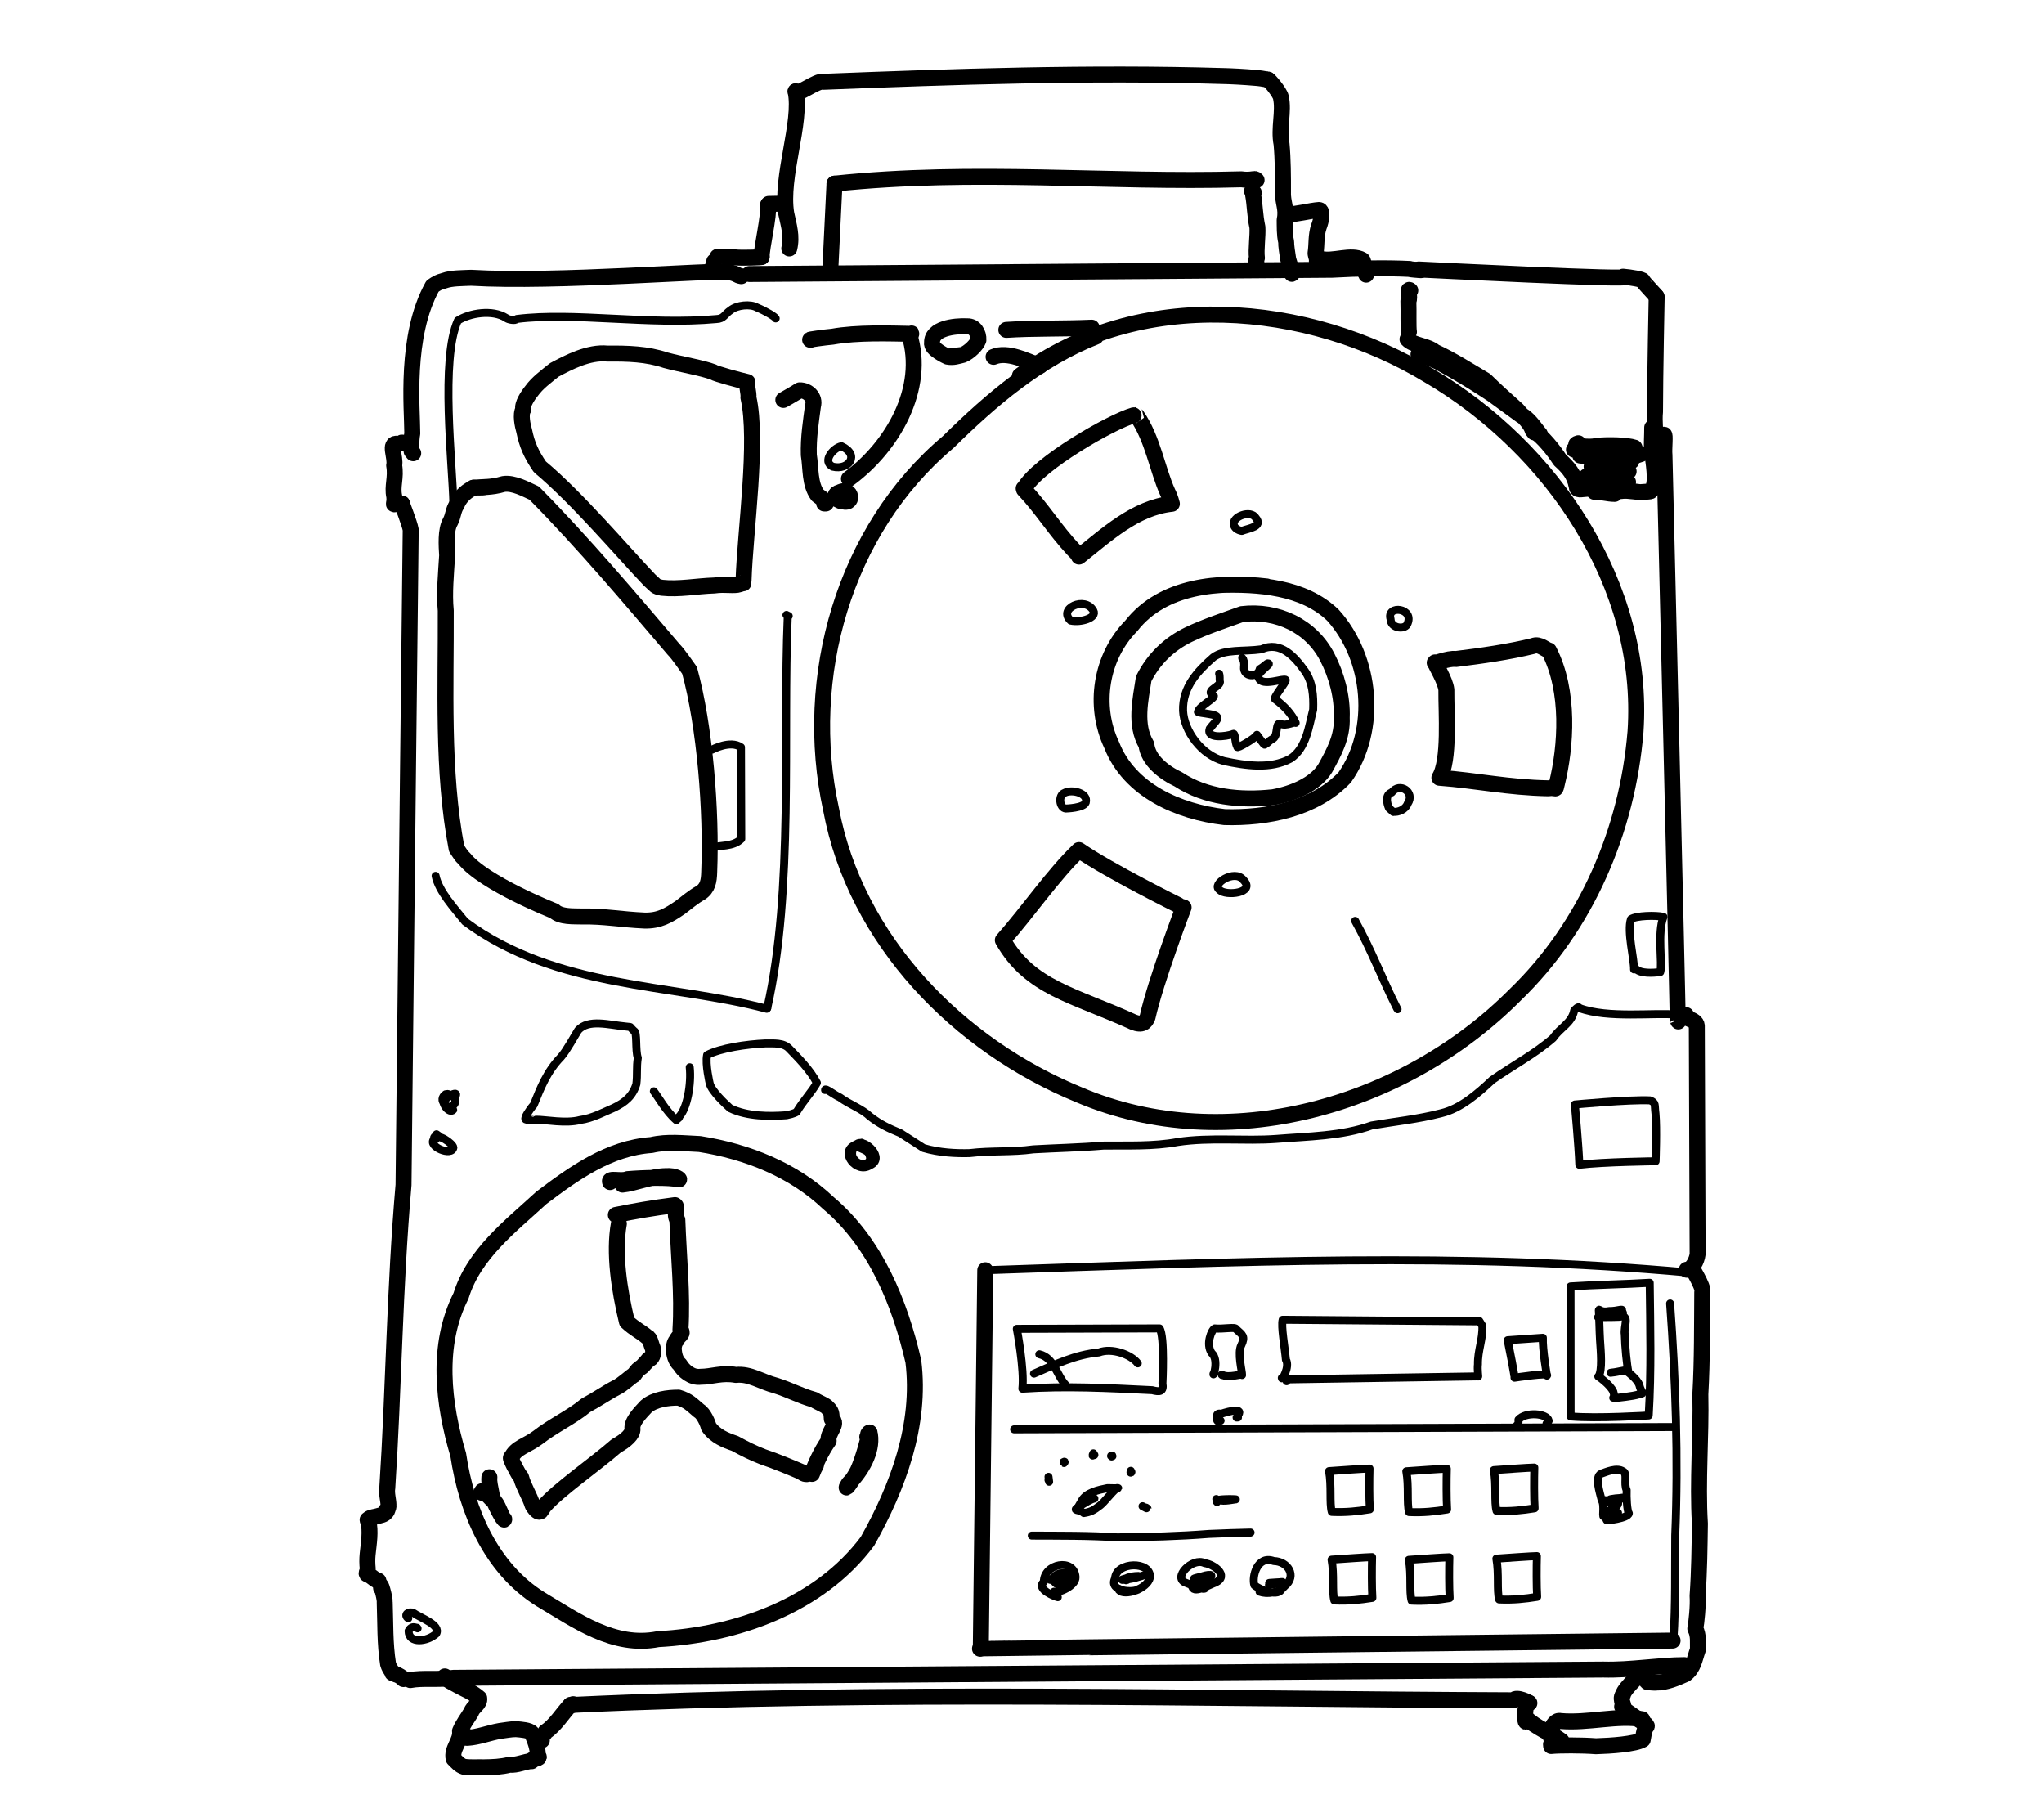 <?xml version="1.0" encoding="UTF-8" standalone="no"?>
<!-- Created by Ashley Blewer - This work is licensed under a Creative Commons Attribution 4.0 International License -->

<svg width="544" height="480" viewBox="0 0 143.933 127" version="1.1" id="svg2490" inkscape:version="1.1.2 (08b2f3d93c, 2022-04-05)" sodipodi:docname="1976-type-c-4.svg"
   xmlns:inkscape="http://www.inkscape.org/namespaces/inkscape"
   xmlns:sodipodi="http://sodipodi.sourceforge.net/DTD/sodipodi-0.dtd"
   xmlns="http://www.w3.org/2000/svg"
   xmlns:svg="http://www.w3.org/2000/svg">
   <sodipodi:namedview id="namedview2492" pagecolor="#ffffff" bordercolor="#666666" borderopacity="1.0" inkscape:pageshadow="2" inkscape:pageopacity="0.0" inkscape:pagecheckerboard="0" inkscape:document-units="mm" showgrid="false" units="px" inkscape:zoom="0.90583674" inkscape:cx="272.67607" inkscape:cy="177.18425" inkscape:window-width="1848" inkscape:window-height="1136" inkscape:window-x="72" inkscape:window-y="27" inkscape:window-maximized="1" inkscape:current-layer="layer1" />
   <defs id="defs2487" />
   <g inkscape:label="Layer 1" inkscape:groupmode="layer" id="layer1">
      <g id="g2255" transform="matrix(0.43,0,0,0.43,-259.66,-190.401)">
         <g id="g1064" transform="scale(1,-1)">
            <path d="m 720.645,-486.93 c -0.231,0.16 0.167,1.16 0.183,1.348" style="fill:none;stroke:#000000;stroke-width:2.615;stroke-linecap:round;stroke-linejoin:round;stroke-miterlimit:10;stroke-dasharray:none;stroke-opacity:1" id="path1066" />
         </g>
         <g id="g1068" transform="scale(1,-1)">
            <path d="m 721.367,-484.828 c -0.09,-0.051 2.348,0.027 3.067,-0.121 0.761,-0.086 4.355,-0.008 4.148,0.09" style="fill:none;stroke:#000000;stroke-width:2.615;stroke-linecap:round;stroke-linejoin:round;stroke-miterlimit:10;stroke-dasharray:none;stroke-opacity:1" id="path1070" />
         </g>
         <g id="g1072" transform="scale(1,-1)">
            <path d="m 728.582,-484.859 c 10e-4,1.603 1.277,6.795 1.047,8.527" style="fill:none;stroke:#000000;stroke-width:2.615;stroke-linecap:round;stroke-linejoin:round;stroke-miterlimit:10;stroke-dasharray:none;stroke-opacity:1" id="path1074" sodipodi:nodetypes="cc" />
         </g>
         <g id="g1076" transform="scale(1,-1)">
            <path d="m 729.742,-476.176 c 0.418,0.008 2.602,0.012 1.977,0.141" style="fill:none;stroke:#000000;stroke-width:2.615;stroke-linecap:round;stroke-linejoin:round;stroke-miterlimit:10;stroke-dasharray:none;stroke-opacity:1" id="path1078" />
         </g>
         <g id="g1080" transform="scale(1,-1)">
            <path d="m 733.113,-483.469 c 0.492,1.969 -0.078,3.758 -0.5,5.735 -0.967,6.045 2.589,14.912 1.535,19.98" style="fill:none;stroke:#000000;stroke-width:2.615;stroke-linecap:round;stroke-linejoin:round;stroke-miterlimit:10;stroke-dasharray:none;stroke-opacity:1" id="path1082" sodipodi:nodetypes="ccc" />
         </g>
         <g id="g1084" transform="scale(1,-1)">
            <path d="m 734.148,-457.754 c 0.004,-0.965 3.559,1.91 4.575,1.57 21.468,0.844 43.64,1.594 65.285,0.946 1.527,-0.028 3.672,-0.149 5.414,-0.301 0.543,-0.023 1.426,-0.168 2.098,-0.293" style="fill:none;stroke:#000000;stroke-width:2.615;stroke-linecap:round;stroke-linejoin:round;stroke-miterlimit:10;stroke-dasharray:none;stroke-opacity:1" id="path1086" />
         </g>
         <g id="g1088" transform="scale(1,-1)">
            <path d="m 811.52,-455.832 c 0.16,0.003 1.902,-2.023 2.097,-2.879 0.531,-2.328 -0.41,-5.105 0.11,-7.656 0.23,-2.438 0.246,-5.387 0.238,-7.793 -0.09,-1.781 0.68,-2.793 0.273,-4.629 0.024,-1.043 -0.039,-2.395 0.25,-3.602 -0.027,-0.582 0.188,-1.91 0.332,-2.839 0.118,-0.481 0.805,-2.356 0.606,-2.403 l 0.004,0.02" style="fill:none;stroke:#000000;stroke-width:2.615;stroke-linecap:round;stroke-linejoin:round;stroke-miterlimit:10;stroke-dasharray:none;stroke-opacity:1" id="path1090" sodipodi:nodetypes="ccccccccc" />
         </g>
         <g id="g1092" transform="scale(1,-1)">
            <path d="m 815.02,-477.836 c 0.742,-0.129 3.496,0.574 4.867,0.664 0.629,-0.074 0.371,-1.687 -0.047,-2.73 -0.508,-1.481 -0.313,-2.875 -0.543,-4.317 -0.074,-0.136 0.594,-2.023 0.211,-1.34" style="fill:none;stroke:#000000;stroke-width:2.615;stroke-linecap:round;stroke-linejoin:round;stroke-miterlimit:10;stroke-dasharray:none;stroke-opacity:1" id="path1094" />
         </g>
         <g id="g1096" transform="scale(1,-1)">
            <path d="m 820.137,-485.168 c 2.015,-0.543 5,0.871 6.82,-0.18 0.27,-0.164 0.355,-2.023 0.625,-2.418" style="fill:none;stroke:#000000;stroke-width:2.615;stroke-linecap:round;stroke-linejoin:round;stroke-miterlimit:10;stroke-dasharray:none;stroke-opacity:1" id="path1098" />
         </g>
         <g id="g1100" transform="scale(1,-1)">
            <path d="m 740.52,-472.863 -0.708,-14.5" style="fill:none;stroke:#000000;stroke-width:2.615;stroke-linecap:round;stroke-linejoin:round;stroke-miterlimit:10;stroke-dasharray:none;stroke-opacity:1" id="path1102" sodipodi:nodetypes="cc" />
         </g>
         <g id="g1104" transform="scale(1,-1)">
            <path d="m 740.52,-472.863 c 23.031,2.414 44.738,0.086 66.64,0.711 1.246,-0.196 2.082,0.097 2.004,-0.004 0.297,0.136 0.336,-0.043 0.477,-0.125" style="fill:none;stroke:#000000;stroke-width:2.615;stroke-linecap:round;stroke-linejoin:round;stroke-miterlimit:10;stroke-dasharray:none;stroke-opacity:1" id="path1106" />
         </g>
         <g id="g1108" transform="scale(1,-1)">
            <path d="m 809.188,-474.328 c -0.727,0.473 0.023,0.402 -0.11,-0.414 0.305,-1.625 0.262,-3.238 0.699,-5.25 0.094,-1.406 -0.261,-3.645 -0.082,-5.031 -0.324,-0.383 0.246,-2.231 -0.05,-1.829 0.113,-0.125 -0.141,0.016 -0.098,0" style="fill:none;stroke:#000000;stroke-width:2.615;stroke-linecap:round;stroke-linejoin:round;stroke-miterlimit:10;stroke-dasharray:none;stroke-opacity:1" id="path1110" />
         </g>
         <g id="g1112" transform="scale(1,-1)">
            <path d="m 726.574,-487.66 95.43,0.699 c 4.195,0.242 9.019,0.324 12.719,0.133 0.148,-0.102 1.339,-0.156 1.804,-0.203" style="fill:none;stroke:#000000;stroke-width:2.615;stroke-linecap:round;stroke-linejoin:round;stroke-miterlimit:10;stroke-dasharray:none;stroke-opacity:1" id="path1114" />
         </g>
         <g id="g1116" transform="scale(1,-1)">
            <path d="m 836.184,-486.914 c 0,0 36.691,-1.848 33.468,-1.18 1.188,-0.097 3.336,-0.461 3.223,-0.668 -0.012,-0.152 2.281,-2.535 2.285,-2.625" style="fill:none;stroke:#000000;stroke-width:2.615;stroke-linecap:round;stroke-linejoin:round;stroke-miterlimit:10;stroke-dasharray:none;stroke-opacity:1" id="path1118" />
         </g>
         <g id="g1120" transform="scale(1,-1)">
            <path d="m 875.16,-491.387 c 0,0 -0.265,-12.754 -0.273,-18.867 -0.157,-1.387 0.109,-3.687 0.047,-3.48 0.046,0.039 0.089,0.074 0.128,0.117" style="fill:none;stroke:#000000;stroke-width:2.615;stroke-linecap:round;stroke-linejoin:round;stroke-miterlimit:10;stroke-dasharray:none;stroke-opacity:1" id="path1122" />
         </g>
         <g id="g1124" transform="scale(1,-1)">
            <path d="m 834.809,-490.352 c -0.621,0.504 0.07,-1.082 -0.309,-1.742 0.062,-1.562 -0.043,-4.344 0.09,-5.035" style="fill:none;stroke:#000000;stroke-width:2.615;stroke-linecap:round;stroke-linejoin:round;stroke-miterlimit:10;stroke-dasharray:none;stroke-opacity:1" id="path1126" />
         </g>
         <g id="g1128" transform="scale(1,-1)">
            <path d="m 834.355,-498.336 c 0.922,-1.023 3.18,-1.004 4.473,-2.062 2.824,-1.293 5.809,-3.211 8.258,-4.653 1.726,-1.699 3.449,-3.226 5.266,-4.863 0.964,-1.18 2.136,-2.133 2.496,-3.34 0.941,-1.41 -0.536,1.813 -1.809,2.391 -2.723,2.008 -5.633,4 -8.238,6.226 -2.547,1.348 -4.985,2.856 -7.828,3.504 -2.629,0.981 1.621,-0.328 2.98,-1.226 4.606,-2.504 9.024,-5.379 13.156,-8.43 1.239,-0.625 2.571,-2.766 2.903,-3.043 -0.043,0 -0.082,-0.004 -0.078,0.059" style="fill:none;stroke:#000000;stroke-width:2.615;stroke-linecap:round;stroke-linejoin:round;stroke-miterlimit:10;stroke-dasharray:none;stroke-opacity:1" id="path1130" />
         </g>
         <g id="g1132" transform="scale(1,-1)">
            <path d="m 854.973,-513.262 c 1.527,-1.027 3.293,-3.203 4.347,-4.851 1.379,-1.258 2.375,-2.383 2.731,-4.285 0.039,-0.77 0.586,-0.477 1.871,-0.411 2.812,-0.129 5.836,-0.214 8.519,-0.57 0.879,0.07 1.844,0.117 1.692,0.164 1.129,0.715 0.64,3.777 0.359,5.883 -0.242,1.394 -0.035,3.422 -0.066,4.535" style="fill:none;stroke:#000000;stroke-width:2.615;stroke-linecap:round;stroke-linejoin:round;stroke-miterlimit:10;stroke-dasharray:none;stroke-opacity:1" id="path1134" />
         </g>
         <g id="g1136" transform="scale(1,-1)">
            <path d="m 862.32,-515.363 c -1.468,-0.43 2.285,-0.746 2.868,-0.438 1.878,0.215 5.109,0.145 6.343,-0.281 -2.711,-1.082 -7.32,-0.703 -9.922,-0.328 3.289,0.472 8.469,-0.223 11.02,-0.711 -2.902,-1.149 -7.734,0.215 -9.977,-0.262 2.395,-0.332 7.082,-0.312 8.36,-0.926 -1.602,-1.453 -5.153,-0.711 -6.508,-0.886 1.656,-0.063 5.566,-0.157 6.062,-0.778 -1.855,-1.386 -5.414,-0.402 -6.894,-0.816 1.922,-0.367 5.851,-0.059 6.797,-0.934 -1.512,-1.234 -4.664,-0.57 -5.86,-0.589 1.418,-0.231 5.5,-0.18 5.829,-0.59 -1.45,-0.821 -4.958,0.273 -5.477,-0.418 1.101,0.035 2.195,-0.332 3.312,-0.34" style="fill:none;stroke:#000000;stroke-width:2.615;stroke-linecap:round;stroke-linejoin:round;stroke-miterlimit:10;stroke-dasharray:none;stroke-opacity:1" id="path1138" />
         </g>
         <g id="g1140" transform="scale(1,-1)">
            <path d="m 876.336,-513.969 c 0.297,0.239 -0.008,-2.383 0.098,-3.258 0,0 2.238,-92.707 2.168,-92.55 0.168,-0.512 0.082,-0.098 0.07,-0.157" style="fill:none;stroke:#000000;stroke-width:2.615;stroke-linecap:round;stroke-linejoin:round;stroke-miterlimit:10;stroke-dasharray:none;stroke-opacity:1" id="path1142" />
         </g>
         <g id="g1144" transform="scale(1,-1)">
            <path d="m 879.977,-609 c -0.614,-0.566 1.66,-0.605 1.753,-1.719 l 0.133,-37.402 c -0.121,-1.067 -0.894,-2.559 -1.781,-2.563" style="fill:none;stroke:#000000;stroke-width:2.615;stroke-linecap:round;stroke-linejoin:round;stroke-miterlimit:10;stroke-dasharray:none;stroke-opacity:1" id="path1146" sodipodi:nodetypes="cccc" />
         </g>
         <g id="g1148" transform="scale(1,-1)">
            <path d="m 881.065,-650.449 c -0.55,0.535 1.915,-3.047 1.556,-3.906 -0.043,-5.219 0.012,-11.165 -0.309,-16.7 0.157,-6.953 -0.503,-14.238 -0.074,-21.191 -0.058,-3.875 -0.101,-7.918 -0.383,-11.848 0.122,-1.523 -0.183,-4.437 -0.371,-5.351 0.598,-1.141 0.387,-2.348 0.43,-3.407 -0.594,-1.671 -0.684,-2.992 -2.031,-4.043 -1.375,-0.628 -3.266,-1.421 -4.778,-1.375 -0.121,-0.074 -1.585,0.079 -1.488,0.086 -0.015,0.079 -0.105,0.09 -0.125,0.164" style="fill:none;stroke:#000000;stroke-width:2.615;stroke-linecap:round;stroke-linejoin:round;stroke-miterlimit:10;stroke-dasharray:none;stroke-opacity:1" id="path1150" sodipodi:nodetypes="ccccccccccc" />
         </g>
         <g id="g1152" transform="scale(1,-1)">
            <path d="m 725.254,-488.012 c -0.785,0.129 -0.617,0.387 -2.004,0.668 -2.605,0.414 -28.43,-1.761 -42.238,-0.929 -1.539,-0.067 -3.211,-0.043 -4.379,-0.461 -1.086,-0.305 -1.227,-0.43 -1.945,-0.914 -4.551,-8.171 -3.315,-20.058 -3.313,-24.125 -0.215,-1.079 -0.195,-3.106 -0.074,-2.918 -0.012,0.019 0.105,-0.145 0.226,-0.309" style="fill:none;stroke:#000000;stroke-width:2.615;stroke-linecap:round;stroke-linejoin:round;stroke-miterlimit:10;stroke-dasharray:none;stroke-opacity:1" id="path1154" sodipodi:nodetypes="cccccccc" />
         </g>
         <g id="g1156" transform="scale(1,-1)">
            <path d="m 670.125,-515.383 c -0.773,0.285 -0.215,0.031 -1.113,-0.086 -1.66,0.336 -0.278,-2.281 -0.606,-3.519 0.36,-2.012 -0.359,-3.41 0.016,-5.082 0.152,-1.289 -0.387,-1.403 0.305,-1.246 1.132,-0.125 1.113,-0.372 0.921,0.004 l 0.043,0.07" style="fill:none;stroke:#000000;stroke-width:2.615;stroke-linecap:round;stroke-linejoin:round;stroke-miterlimit:10;stroke-dasharray:none;stroke-opacity:1" id="path1158" />
         </g>
         <g id="g1160" transform="scale(1,-1)">
            <path d="m 669.691,-525.242 c -0.066,0.023 1.247,-3.207 1.426,-4.289 0,0 -0.816,-71.989 -1.176,-107.274 -1.484,-17.07 -1.586,-33.136 -2.66,-49.617 -0.16,-0.871 0.192,-1.973 0.196,-2.789 0.082,-0.461 -0.426,-1.242 -0.239,-0.961 0.016,-0.09 -0.125,0.031 -0.168,0.07" style="fill:none;stroke:#000000;stroke-width:2.615;stroke-linecap:round;stroke-linejoin:round;stroke-miterlimit:10;stroke-dasharray:none;stroke-opacity:1" id="path1162" />
         </g>
         <g id="g1164" transform="scale(1,-1)">
            <path d="m 667.016,-690.449 c -0.326,-0.384 -0.881,-0.435 -1.338,-0.579 -0.454,-0.142 -0.984,-0.155 -1.382,-0.4 -0.091,-0.085 -0.41,-0.224 -0.135,-0.308 0.441,-1.83 0.085,-3.707 -0.098,-5.545 -0.08,-0.787 -0.069,-1.582 0.015,-2.367 0.047,-0.404 -0.522,-0.909 0.146,-1.008 0.451,-0.195 0.789,-0.576 1.206,-0.813 0.147,0.011 0.256,-0.099 0.39,-0.133" style="fill:none;stroke:#000000;stroke-width:2.615;stroke-linecap:round;stroke-linejoin:round;stroke-miterlimit:10;stroke-dasharray:none;stroke-opacity:1" id="path1166" />
         </g>
         <g id="g1168" transform="scale(1,-1)">
            <path d="m 666.266,-702.789 c -0.239,1.383 0.66,-1.57 0.593,-2.344 0.125,-3.48 0.016,-6.719 0.547,-10.09 0.274,-1.015 0.992,-1.492 0.715,-1.5 -0.035,0.071 0.102,0.121 0.637,-0.254 -0.031,0.161 1.262,-0.632 1.164,-0.726" style="fill:none;stroke:#000000;stroke-width:2.615;stroke-linecap:round;stroke-linejoin:round;stroke-miterlimit:10;stroke-dasharray:none;stroke-opacity:1" id="path1170" />
         </g>
         <g id="g1172" transform="scale(1,-1)">
            <path d="m 671.055,-717.867 c 1.996,0.39 4.629,-0.004 7.066,0.367 l 188.317,1.355 c 4.402,-0.125 9.156,0.723 13.25,0.727" style="fill:none;stroke:#000000;stroke-width:2.615;stroke-linecap:round;stroke-linejoin:round;stroke-miterlimit:10;stroke-dasharray:none;stroke-opacity:1" id="path1174" />
         </g>
         <g id="g1176" transform="scale(1,-1)">
            <path d="m 676.703,-717.266 c 0.438,-0.722 1.328,-1.007 2.024,-1.433 1.218,-0.676 2.57,-1.176 3.609,-2.121 0.172,-0.95 -1.047,-1.407 -1.289,-2.262 -0.621,-1.043 -1.391,-2.004 -1.856,-3.137 0.204,-1.633 -1.437,-2.906 -1.035,-4.547 0.492,-0.468 0.957,-1.086 1.703,-1.304 1.082,-0.153 2.192,-0.051 3.286,-0.082 1.398,0.015 2.808,0.074 4.171,0.422 1.246,-0.114 2.407,0.527 3.633,0.601 -0.004,-0.121 -0.211,0.234 0.227,0.231 0.375,0.152 1.324,0.253 0.746,0.613 0.062,1.32 -0.477,2.558 -0.973,3.75 -0.394,0.473 -1.781,0.558 -2.574,0.629 -0.887,0.008 -1.754,-0.192 -2.637,-0.293 -1.8,-0.309 -3.531,-1.024 -5.367,-1.133 -0.621,0.066 -0.73,0.023 -0.027,0.238" style="fill:none;stroke:#000000;stroke-width:2.615;stroke-linecap:round;stroke-linejoin:round;stroke-miterlimit:10;stroke-dasharray:none;stroke-opacity:1" id="path1178" />
         </g>
         <g id="g1180" transform="scale(1,-1)">
            <path d="m 692.59,-727.738 c -1.778,-0.668 0.281,0.613 0.598,1.39 1.644,1.063 2.878,3.164 4.089,4.399 0.243,-0.172 0.215,0.011 0.434,0.137" style="fill:none;stroke:#000000;stroke-width:2.615;stroke-linecap:round;stroke-linejoin:round;stroke-miterlimit:10;stroke-dasharray:none;stroke-opacity:1" id="path1182" />
         </g>
         <g id="g1184" transform="scale(1,-1)">
            <path d="m 872.586,-716.351 c 0.684,-0.062 -2.676,-2.661 -2.938,-3.899 -0.683,-0.777 0.563,-2.352 -0.148,-1.973" style="fill:none;stroke:#000000;stroke-width:2.615;stroke-linecap:round;stroke-linejoin:round;stroke-miterlimit:10;stroke-dasharray:none;stroke-opacity:1" id="path1186" sodipodi:nodetypes="ccc" />
         </g>
         <g id="g1188" transform="scale(1,-1)">
            <path d="m 870.137,-722.883 c 0.355,-0.23 1.996,-1.429 3.058,-2.105 0.106,-0.051 0.473,-0.371 0.321,-0.469 -0.461,-0.527 -0.547,-1.855 -0.637,-2.168 -1.234,-0.734 -5.184,-1.008 -7.664,-1.078 -2.27,0.18 -6.063,0.172 -7.34,0.035 -0.02,0.176 -0.023,0.254 -0.023,0.273" style="fill:none;stroke:#000000;stroke-width:2.615;stroke-linecap:round;stroke-linejoin:round;stroke-miterlimit:10;stroke-dasharray:none;stroke-opacity:1" id="path1190" />
         </g>
         <g id="g1192" transform="scale(1,-1)">
            <path d="m 858.34,-727.535 c -1.238,-0.356 -0.363,3.332 1.07,2.965 4.402,-0.407 9.492,1.031 13.367,0.289" style="fill:none;stroke:#000000;stroke-width:2.615;stroke-linecap:round;stroke-linejoin:round;stroke-miterlimit:10;stroke-dasharray:none;stroke-opacity:1" id="path1194" />
         </g>
         <g id="g1196" transform="scale(1,-1)">
            <path d="m 859.586,-727.84 c -1.5,1.156 -4.297,2.231 -5.816,3.778" style="fill:none;stroke:#000000;stroke-width:2.615;stroke-linecap:round;stroke-linejoin:round;stroke-miterlimit:10;stroke-dasharray:none;stroke-opacity:1" id="path1198" />
         </g>
         <g id="g1200" transform="scale(1,-1)">
            <path d="m 853.832,-724.473 c -0.262,-1.3 -0.461,3.395 0.484,2.836" style="fill:none;stroke:#000000;stroke-width:2.615;stroke-linecap:round;stroke-linejoin:round;stroke-miterlimit:10;stroke-dasharray:none;stroke-opacity:1" id="path1202" />
         </g>
         <g id="g1204" transform="scale(1,-1)">
            <path d="m 697.277,-721.949 c 51.282,2.418 103.676,0.969 154.407,0.773 0.511,0.738 2.679,-0.434 2.632,-0.461" style="fill:none;stroke:#000000;stroke-width:2.615;stroke-linecap:round;stroke-linejoin:round;stroke-miterlimit:10;stroke-dasharray:none;stroke-opacity:1" id="path1206" sodipodi:nodetypes="ccc" />
         </g>
         <g id="g1208" transform="scale(1,-1)">
            <path d="m 726.262,-505.344 c -1.371,0.32 -5.149,1.328 -5.586,1.629 -1.797,0.692 -5.262,1.254 -7.809,1.945 -3.082,1.036 -6.25,1.114 -9.531,1.086 -3.066,0.309 -6.398,-1.441 -8.719,-2.683 -1.34,-1.09 -2.746,-2.098 -3.683,-3.406 -0.661,-0.817 -1.618,-2.278 -1.372,-3.032 -0.523,-0.812 -0.109,-2.675 0.137,-3.531 0.473,-2.293 1.153,-3.816 2.567,-5.894 6.155,-5.137 13.527,-13.881 17.968,-18.532 1.086,-0.937 0.848,-1.058 2.039,-1.265 2.77,-0.301 5.637,0.281 8.571,0.375 1.726,0.254 3.215,-0.118 4.113,0.187 0.969,0.387 0.504,-0.172 0.668,0.633 0.265,8.155 2.42,22.846 0.793,29.973 0.121,0.656 -0.391,2.187 -0.156,2.515" style="fill:none;stroke:#000000;stroke-width:2.615;stroke-linecap:round;stroke-linejoin:round;stroke-miterlimit:10;stroke-dasharray:none;stroke-opacity:1" id="path1210" sodipodi:nodetypes="cccccccccccccccc" />
         </g>
         <g id="g1212" transform="scale(1,-1)">
            <path d="m 681.348,-522.684 c 1.516,0.227 2.824,0 4.972,0.641 1.657,0.258 3.684,-0.887 5.024,-1.492 8.155,-8.247 15.93,-17.497 22.824,-25.582 0.883,-0.899 2.035,-2.672 2.613,-3.438 2.503,-9.08 3.627,-23.039 3.219,-33.019 -0.039,-1.504 -0.246,-2.653 -1.449,-3.422 -1.024,-0.551 -2.457,-1.727 -3.262,-2.348 -1.992,-1.367 -3.48,-2.234 -5.906,-2.168 -3.774,0.164 -6.617,0.735 -10.254,0.668 -1.379,0.039 -3.473,-0.105 -4.504,0.887 0,0 -11.547,4.549 -14.754,8.609 -0.543,0.493 -0.508,0.582 -1.234,1.625 -2.43,12.639 -1.716,26.655 -1.778,38.969 -0.281,2.828 0.051,6.133 0.227,9.027 -0.094,1.551 -0.281,4.149 0.519,5.508 0.543,1.055 0.438,1.84 1.063,2.801 0.363,0.922 1.191,2.016 2.68,2.734 -0.207,0.176 1.621,-0.043 1.957,0.157" style="fill:none;stroke:#000000;stroke-width:2.615;stroke-linecap:round;stroke-linejoin:round;stroke-miterlimit:10;stroke-dasharray:none;stroke-opacity:1" id="path1214" sodipodi:nodetypes="ccccccccccccccccccc" />
         </g>
         <g id="g1216" transform="scale(1,-1)">
            <path d="m 761.543,-500.895 -2.508,-0.296 c 0,0 -2.812,1.246 -2.539,2.304 -0.07,2.297 3.551,2.774 5.777,2.668 1.161,0.028 1.883,-1.082 1.809,-2.269 -0.277,-0.758 -1.473,-1.969 -2.539,-2.407 -0.906,-0.218 -1.535,-0.476 -2.508,-0.296" style="fill:none;stroke:#000000;stroke-width:2.615;stroke-linecap:round;stroke-linejoin:round;stroke-miterlimit:10;stroke-dasharray:none;stroke-opacity:1" id="path1218" sodipodi:nodetypes="ccccccc" />
         </g>
         <g id="g1220" transform="scale(1,-1)">
            <path d="m 736.637,-498.426 c -0.817,-0.023 2.476,0.418 3.535,0.504 4.008,0.731 9.555,0.531 12.918,0.465 0.164,0.156 -0.09,0.012 -0.324,-0.125" style="fill:none;stroke:#000000;stroke-width:2.615;stroke-linecap:round;stroke-linejoin:round;stroke-miterlimit:10;stroke-dasharray:none;stroke-opacity:1" id="path1222" />
         </g>
         <g id="g1224" transform="scale(1,-1)">
            <path d="m 768.656,-496.805 c 4.371,0.289 9.38,0.15 13.989,0.36" style="fill:none;stroke:#000000;stroke-width:2.615;stroke-linecap:round;stroke-linejoin:round;stroke-miterlimit:10;stroke-dasharray:none;stroke-opacity:1" id="path1226" sodipodi:nodetypes="cc" />
         </g>
         <g id="g1228" transform="scale(1,-1)">
            <path d="m 766.57,-501.219 c 2.258,0.966 5.525,-0.679 7.574,-1.495" style="fill:none;stroke:#000000;stroke-width:2.615;stroke-linecap:round;stroke-linejoin:round;stroke-miterlimit:10;stroke-dasharray:none;stroke-opacity:1" id="path1230" sodipodi:nodetypes="cc" />
         </g>
         <g id="g1232" transform="scale(1,-1)">
            <path d="m 752.766,-497.582 c 2.771,-8.764 -2.742,-18.344 -9.883,-23.594" style="fill:none;stroke:#000000;stroke-width:2.615;stroke-linecap:round;stroke-linejoin:round;stroke-miterlimit:10;stroke-dasharray:none;stroke-opacity:1" id="path1234" sodipodi:nodetypes="cc" />
         </g>
         <g id="g1236" transform="scale(1,-1)">
            <path d="m 732.137,-508.273 c 0,0 1.652,0.929 2.668,1.574 1.316,0.023 2.613,-1.11 2.187,-2.571 -0.324,-2.476 -0.769,-5.148 -0.68,-8.019 0.356,-2.149 0.098,-4.797 1.45,-6.594 0.992,-0.73 0.758,-0.519 0.976,-0.844 0.242,-0.597 0.649,-0.5 0.09,-0.5" style="fill:none;stroke:#000000;stroke-width:2.615;stroke-linecap:round;stroke-linejoin:round;stroke-miterlimit:10;stroke-dasharray:none;stroke-opacity:1" id="path1238" sodipodi:nodetypes="ccccccc" />
         </g>
         <g id="g1240" transform="scale(1,-1)">
            <path d="m 742.055,-524.699 c -0.121,-0.739 -2.477,0.832 -0.711,1.285 2.015,1.062 2.605,-2.441 0.09,-1.309 -0.289,0.028 -0.536,0.215 -0.793,0.328" style="fill:none;stroke:#000000;stroke-width:2.615;stroke-linecap:round;stroke-linejoin:round;stroke-miterlimit:10;stroke-dasharray:none;stroke-opacity:1" id="path1242" />
         </g>
         <g id="g1244" transform="scale(1,-1)">
            <path d="m 770.883,-504.305 c 19.42,14.494 47.062,12.13 67.022,-8.1e-4 20.151,-11.848 35.402,-34.291 33.791,-58.278 -1.326,-16.099 -8.033,-31.843 -19.747,-43.128 -18.079,-18.182 -47.127,-26.617 -71.324,-16.355 -19.811,8.095 -36.665,25.288 -40.676,46.797 -4.709,21.521 2.081,45.714 19.179,60.092 7.066,6.969 14.835,13.585 24.176,17.263" style="fill:none;stroke:#000000;stroke-width:2.615;stroke-linecap:round;stroke-linejoin:round;stroke-miterlimit:10;stroke-dasharray:none;stroke-opacity:1" id="path1246" />
         </g>
         <g id="g1248" transform="scale(1,-1)">
            <path d="m 780.551,-533.922 c 0.031,0.168 0.027,0.188 -0.949,1.176 -3.017,3.223 -5.077,6.655 -8.055,9.801 0.019,0.183 -0.164,0.234 0.027,0.175 2.287,4.067 14.274,10.942 17.926,11.977 0.824,0.027 0.262,0.07 0.52,-0.047 2.645,-3.81 3.35,-8.834 5.074,-12.609 0.429,-0.801 0.672,-1.828 0.672,-1.828 v 0 c -6.041,-0.642 -10.789,-5.169 -15.215,-8.645" style="fill:none;stroke:#000000;stroke-width:2.615;stroke-linecap:round;stroke-linejoin:round;stroke-miterlimit:10;stroke-dasharray:none;stroke-opacity:1" id="path1250" sodipodi:nodetypes="cccccccccc" />
         </g>
         <g id="g1252" transform="scale(1,-1)">
            <path d="m 780.551,-581.973 c 5.056,-3.473 16.25,-9.011 16.25,-9.011 0.094,-0.211 0.887,-0.375 0.887,-0.375 0,0 -4.546,-11.918 -5.907,-17.989 -0.316,-0.797 -0.847,-1.398 -2.34,-0.789 -9.801,4.469 -16.899,5.587 -21.359,13.418 4.087,4.603 8.282,10.749 12.469,14.746" style="fill:none;stroke:#000000;stroke-width:2.615;stroke-linecap:round;stroke-linejoin:round;stroke-miterlimit:10;stroke-dasharray:none;stroke-opacity:1" id="path1254" sodipodi:nodetypes="ccccccc" />
         </g>
         <g id="g1256" transform="scale(1,-1)">
            <path d="m 839.574,-570.129 c 1.75,2.831 1.1,10.685 1.145,14.402 -0.184,1.575 -1.793,4.043 -1.852,4.477 -0.504,-0.41 2.153,0.746 3.391,0.555 4.254,0.519 8.691,1.156 12.68,2.133 0.98,0.468 2.136,-0.696 2.57,-0.735 3.461,-6.68 2.8,-15.774 1.304,-21.828 -0.324,-1.242 0.075,-0.531 -1.417,-0.73 -6.579,0.122 -11.658,1.263 -17.821,1.726" style="fill:none;stroke:#000000;stroke-width:2.615;stroke-linecap:round;stroke-linejoin:round;stroke-miterlimit:10;stroke-dasharray:none;stroke-opacity:1" id="path1258" sodipodi:nodetypes="ccccccccc" />
         </g>
         <g id="g1260" transform="scale(1,-1)">
            <path d="m 803.531,-538.568 c 6.387,0.205 13.808,-0.315 18.61,-4.942 6.353,-7.029 7.424,-18.751 1.936,-26.559 -4.96,-5.196 -12.771,-6.702 -19.685,-6.505 -7.469,0.868 -15.561,4.334 -18.484,11.8 -3.049,6.434 -1.796,14.421 3.225,19.528 5.189,6.63 14.436,7.329 22.179,6.435" style="fill:none;stroke:#000000;stroke-width:2.615;stroke-linecap:round;stroke-linejoin:round;stroke-miterlimit:10;stroke-dasharray:none;stroke-opacity:1" id="path1262" sodipodi:nodetypes="ccccccc" />
         </g>
         <g id="g1264" transform="scale(1,-1)">
            <path d="m 807.23,-543.336 c 5.778,0.692 11.368,-1.934 13.993,-7.07 1.531,-2.93 2.5,-6.547 2.363,-9.899 0.148,-3.121 -1.285,-5.691 -2.711,-8.273 -1.625,-2.637 -5.277,-4.16 -8.527,-4.742 -5.336,-0.575 -11.012,-0.039 -15.508,2.922 -2.387,1.117 -4.965,3.117 -5.246,5.679 -1.946,3.274 -0.965,7.321 -0.442,10.801 1.61,3.203 4.125,5.648 7.332,7.211 2.813,1.348 6.004,2.379 8.746,3.371 2.211,0.129 0,0 0,0" style="fill:none;stroke:#000000;stroke-width:2.615;stroke-linecap:round;stroke-linejoin:round;stroke-miterlimit:10;stroke-dasharray:none;stroke-opacity:1" id="path1266" sodipodi:nodetypes="ccccccccccc" />
         </g>
         <g id="g1268" transform="scale(1,-1)">
            <path d="m 718.434,-630.098 c 7.742,-1.222 15.359,-4.214 21.097,-9.683 7.719,-6.5 11.688,-16.324 13.903,-25.918 1.285,-10.34 -2.524,-20.571 -7.508,-29.434 -7.871,-10.566 -21.516,-15.359 -34.289,-16.035 -7.25,-1.43 -13.371,3.043 -19.242,6.523 -8.157,5.063 -12.133,14.528 -13.493,23.672 -2.5,8.395 -3.632,17.918 0.45,26 2.113,6.875 8.101,11.391 13.168,16.063 5.359,4.043 11.074,8.16 18.023,8.648 2.617,0.614 5.242,0.27 7.891,0.164 z" style="fill:none;stroke:#000000;stroke-width:2.615;stroke-linecap:round;stroke-linejoin:round;stroke-miterlimit:10;stroke-dasharray:none;stroke-opacity:1" id="path1270" />
         </g>
         <g id="g1272" transform="scale(1,-1)">
            <path d="m 703.766,-636.332 c -0.328,0.754 1.91,0.023 2.847,0.48 2.633,0.227 6.813,0.336 8.422,-0.05 0.219,-0.055 -0.406,0.66 -2.156,0.543 -2.445,-0.039 -5.156,-1.211 -7.082,-1.391" style="fill:none;stroke:#000000;stroke-width:2.615;stroke-linecap:round;stroke-linejoin:round;stroke-miterlimit:10;stroke-dasharray:none;stroke-opacity:1" id="path1274" />
         </g>
         <g id="g1276" transform="scale(1,-1)">
            <path d="m 704.711,-641.715 c 2.988,0.609 5.998,1.141 9.68,1.61 0.515,-0.27 -0.2,-1.5 0.39,-2.422 0.214,-6.161 0.876,-12.178 0.508,-17.973 0.645,-0.785 -0.402,-0.941 -0.559,-1.645 -0.359,-0.296 -0.55,-1.007 -0.546,-1.543 0.078,-0.851 0.242,-1.855 1.019,-2.55 0.582,-1.012 1.918,-2.172 3.402,-1.973 1.793,-0.008 3.481,0.719 5.766,0.301 2.285,0.258 4.234,-1.164 6.516,-1.735 2.41,-0.769 3.965,-1.671 6.273,-2.324 0.922,-0.582 1.957,-0.902 2.207,-1.301 0.715,-0.656 0.641,-0.953 0.711,-1.863 1.188,-0.762 -0.773,-2.258 -0.516,-3.551 -1.275,-1.783 -2.325,-4.161 -2.734,-5.429 1.597,4.129 0.214,-1.427 -1.699,0.312 -1.504,0.649 -4.309,1.824 -6.309,2.477 -1.726,0.672 -3.035,1.332 -4.609,2.195 -1.551,0.52 -3.227,1.18 -4.305,2.738 -0.113,0.555 -0.808,2.161 -1.551,2.59 -1.289,1.082 -1.793,1.696 -3.386,2.172 -1.735,0.004 -3.953,-0.277 -5.293,-1.449 -0.883,-0.953 -2.414,-2.457 -2.242,-3.656 0.086,-0.848 -1.051,-1.907 -2.668,-2.801 -3.526,-3.08 -9.465,-7.163 -11.836,-9.895 -0.715,-1.117 -0.43,-0.715 -0.739,-0.879 -0.074,-0.027 -0.507,0.02 -1.121,1.071 -0.425,1.437 -1.465,2.992 -1.879,4.566 -0.695,0.813 -1.148,2.106 -1.093,1.789 -0.59,1.235 -0.696,1.488 -0.485,1.457 0.715,1.641 2.59,1.946 4.364,3.301 2.449,1.922 5.64,3.391 7.812,5.234 1.977,1.055 3.484,2.129 4.949,2.883 1.063,0.488 2.489,1.903 2.942,2.094 0.648,0.91 0.57,0.809 1.394,1.41 0.676,0.785 0.352,0.332 1.02,1.156 0.457,-0.031 0.918,0.805 0.66,1.848 -0.203,0.324 -0.449,1.738 -0.836,1.734 -1.129,0.985 -2.066,1.325 -3.395,2.559 -1.255,5.206 -2.184,11.274 -1.316,16.059" style="fill:none;stroke:#000000;stroke-width:2.615;stroke-linecap:round;stroke-linejoin:round;stroke-miterlimit:10;stroke-dasharray:none;stroke-opacity:1" id="path1278" sodipodi:nodetypes="cccccccccccccccccccccccccccccccccccccccc" />
         </g>
         <g id="g1280" transform="scale(1,-1)">
            <path d="m 682.73,-687.195 c -0.007,1.058 1.524,-1.168 2.204,-1.535 0.57,-0.61 1.449,-3.282 1.5,-2.797 0.093,-0.621 -1.961,3.078 -2.106,4.308 -0.144,0.883 -0.418,1.715 -0.324,2.563" style="fill:none;stroke:#000000;stroke-width:2.615;stroke-linecap:round;stroke-linejoin:round;stroke-miterlimit:10;stroke-dasharray:none;stroke-opacity:1" id="path1282" />
         </g>
         <g id="g1284" transform="scale(1,-1)">
            <path d="m 746.32,-678.625 c -0.324,0.473 -0.492,1.102 -0.062,1.297 -0.156,-0.981 -1.043,-4.332 -1.926,-6.254 -0.629,-1.277 -2.633,-3.992 -1.473,-2.106 2.075,2.129 3.891,5.219 3.477,7.973 -0.199,-0.394 -0.422,-0.398 -0.449,-0.344" style="fill:none;stroke:#000000;stroke-width:2.615;stroke-linecap:round;stroke-linejoin:round;stroke-miterlimit:10;stroke-dasharray:none;stroke-opacity:1" id="path1286" />
         </g>
         <g id="g1288" transform="scale(1,-1)">
            <path d="m 765.207,-650.766 -0.73,-61.922" style="fill:none;stroke:#000000;stroke-width:2.615;stroke-linecap:round;stroke-linejoin:round;stroke-miterlimit:10;stroke-dasharray:none;stroke-opacity:1" id="path1290" sodipodi:nodetypes="cc" />
         </g>
         <g id="g1292" transform="scale(1,-1)">
            <path d="m 764.344,-712.73 c 0.133,0.042 113.422,1.328 113.422,1.328" style="fill:none;stroke:#000000;stroke-width:2.615;stroke-linecap:round;stroke-linejoin:round;stroke-miterlimit:10;stroke-dasharray:none;stroke-opacity:1" id="path1294" sodipodi:nodetypes="cc" />
         </g>
         <g id="g1296" transform="scale(1,-1)">
            <path d="m 807.215,-529.719 c 0.18,-0.027 -1.058,0.072 -1.285,0.946 -0.404,1.406 2.797,2.566 3.582,1.171 1.187,-1.425 -1.071,-1.664 -2.297,-2.117" style="fill:none;stroke:#000000;stroke-width:1.308;stroke-linecap:round;stroke-linejoin:round;stroke-miterlimit:10;stroke-dasharray:none;stroke-opacity:1" id="path1298" sodipodi:nodetypes="cccc" />
         </g>
         <g id="g1300" transform="scale(1,-1)">
            <path d="m 779.191,-544.402 c -2.156,1.988 2.375,4.062 3.719,1.617 0.652,-1.164 -2.074,-1.988 -3.719,-1.617" style="fill:none;stroke:#000000;stroke-width:1.308;stroke-linecap:round;stroke-linejoin:round;stroke-miterlimit:10;stroke-dasharray:none;stroke-opacity:1" id="path1302" sodipodi:nodetypes="ccc" />
         </g>
         <g id="g1304" transform="scale(1,-1)">
            <path d="m 778.414,-575.172 c -1.047,0.031 -1.312,2.176 -0.238,2.563 1.207,0.652 3.937,-0.024 3.488,-1.567 -0.309,-0.914 -3.25,-0.996 -3.25,-0.996" style="fill:none;stroke:#000000;stroke-width:1.308;stroke-linecap:round;stroke-linejoin:round;stroke-miterlimit:10;stroke-dasharray:none;stroke-opacity:1" id="path1306" sodipodi:nodetypes="cccc" />
         </g>
         <g id="g1308" transform="scale(1,-1)">
            <path d="m 803.578,-588.492 c -1.434,0.953 2.484,3.422 3.871,1.66 2.211,-2.203 -2.969,-2.727 -3.871,-1.66" style="fill:none;stroke:#000000;stroke-width:1.308;stroke-linecap:round;stroke-linejoin:round;stroke-miterlimit:10;stroke-dasharray:none;stroke-opacity:1" id="path1310" sodipodi:nodetypes="ccc" />
         </g>
         <g id="g1312" transform="scale(1,-1)">
            <path d="m 832.023,-575.703 c 0,0 0.219,-0.25 -0.703,0.601 0,0 -0.965,2.106 0.446,2.559 1.32,1.758 3.863,0.043 2.629,-1.801 -0.344,-0.984 -1.551,-1.465 -2.372,-1.359" style="fill:none;stroke:#000000;stroke-width:1.308;stroke-linecap:round;stroke-linejoin:round;stroke-miterlimit:10;stroke-dasharray:none;stroke-opacity:1" id="path1314" sodipodi:nodetypes="ccccc" />
         </g>
         <g id="g1316" transform="scale(1,-1)">
            <path d="m 834.289,-545.051 c -0.504,-0.871 -2.699,-0.578 -2.703,0.879 -0.762,2.418 4.078,1.875 2.703,-0.879" style="fill:none;stroke:#000000;stroke-width:1.308;stroke-linecap:round;stroke-linejoin:round;stroke-miterlimit:10;stroke-dasharray:none;stroke-opacity:1" id="path1318" sodipodi:nodetypes="ccc" />
         </g>
         <g id="g1320" transform="scale(1,-1)">
            <path d="m 825.785,-593.566 c 2.662,-4.767 4.408,-9.478 6.863,-14.336 0.028,-0.043 0.04,-0.094 0.082,-0.133" style="fill:none;stroke:#000000;stroke-width:1.308;stroke-linecap:round;stroke-linejoin:round;stroke-miterlimit:10;stroke-dasharray:none;stroke-opacity:1" id="path1322" sodipodi:nodetypes="ccc" />
         </g>
         <g id="g1324" transform="scale(1,-1)">
            <path d="m 807.438,-550.723 c -0.528,0.489 0.324,0.133 0.148,-1.269 -0.184,-1.633 2.223,-1.879 2.57,-0.344 0.758,0.402 1.399,1.195 1.406,0.867 0.645,0.098 -2.171,-1.703 -1.589,-2.297 0.507,-1.554 4.215,0.047 4.441,-0.363 0.086,-0.375 -2.203,-3.016 -1.719,-3.156 1.512,-1.125 2.731,-2.422 3.348,-3.871 0.066,0.347 -1.605,-0.656 -2.492,-0.129 -0.871,0.254 -0.34,-1.875 -1.203,-2.438 -0.993,-0.55 -0.735,-0.738 -1.391,-0.914 0.184,-0.605 -1.473,1.918 -1.258,1.5 -0.293,-0.543 -3.347,-2.336 -3.23,-1.929 -0.43,0.812 -0.27,2.445 -0.731,2.074 -1.082,-0.383 -4.371,-0.82 -3.777,0.883 0.898,1.257 2.289,2.019 0.101,2.371 -1.07,0.203 -2.246,0.285 -2.003,0.422 0.093,0.847 2.972,2.281 2.554,2.617 -1.652,0.871 1.367,1.457 1.004,2.437 -0.058,0.27 0.039,0.758 -0.113,1.164" style="fill:none;stroke:#000000;stroke-width:1.308;stroke-linecap:round;stroke-linejoin:round;stroke-miterlimit:10;stroke-dasharray:none;stroke-opacity:1" id="path1326" />
         </g>
         <g id="g1328" transform="scale(1,-1)">
            <path d="m 802.551,-550.418 c -2.526,-2.225 -5.078,-4.852 -4.953,-8.754 0.156,-3.285 2.976,-7.254 6.699,-8.219 3.547,-0.761 7.644,-1.367 10.859,0.375 2.641,1.664 3.063,5.411 3.75,8.036 0.078,2.324 -0.082,4.464 -1.34,6.292 -1.64,2.286 -3.933,5.004 -7.14,3.583 -2.906,-0.411 -6.011,0.081 -7.875,-1.313" style="fill:none;stroke:#000000;stroke-width:1.308;stroke-linecap:round;stroke-linejoin:round;stroke-miterlimit:10;stroke-dasharray:none;stroke-opacity:1" id="path1330" sodipodi:nodetypes="cccccccc" />
         </g>
         <g id="g1332" transform="scale(1,-1)">
            <path d="m 741.648,-515.844 c -1.383,-0.316 -3.183,-2.504 -1.425,-3.359 2.632,-0.656 4.527,1.953 1.425,3.359" style="fill:none;stroke:#000000;stroke-width:1.308;stroke-linecap:round;stroke-linejoin:round;stroke-miterlimit:10;stroke-dasharray:none;stroke-opacity:1" id="path1334" sodipodi:nodetypes="ccc" />
         </g>
         <g id="g1336" transform="scale(1,-1)">
            <path d="m 871.453,-601.512 c 0.049,1.609 -1.176,6.22 -0.504,8.227 0.832,0.59 4.11,0.66 5.324,0.375 -1.046,-2.677 -0.123,-7.633 -0.527,-9.035 -1.246,-0.172 -3.226,-0.25 -3.934,0.48" style="fill:none;stroke:#000000;stroke-width:1.308;stroke-linecap:round;stroke-linejoin:round;stroke-miterlimit:10;stroke-dasharray:none;stroke-opacity:1" id="path1338" sodipodi:nodetypes="ccccc" />
         </g>
         <g id="g1340" transform="scale(1,-1)">
            <path d="m 862.492,-633.5 c -0.103,3.073 -0.73,9.87 -0.73,9.87 0,0 8.848,0.835 12.32,0.677 0.996,-0.43 0.684,-0.665 0.883,-2.169 0.227,-2.367 0.02,-7.8 0.02,-7.8 0,0 -8.556,-0.096 -12.493,-0.578 v 0 0" style="fill:none;stroke:#000000;stroke-width:1.308;stroke-linecap:round;stroke-linejoin:round;stroke-miterlimit:10;stroke-dasharray:none;stroke-opacity:1" id="path1342" sodipodi:nodetypes="cccccccc" />
         </g>
         <g id="g1344" transform="scale(1,-1)">
            <path d="m 744.391,-630.527 c -0.477,0.656 -1.563,-1.075 -0.625,-2.11 0.91,-1.304 3.277,-0.801 2.386,0.922 -0.183,0.594 -1.382,0.832 -1.996,1.254" style="fill:none;stroke:#000000;stroke-width:1.308;stroke-linecap:round;stroke-linejoin:round;stroke-miterlimit:10;stroke-dasharray:none;stroke-opacity:1" id="path1346" />
         </g>
         <g id="g1348" transform="scale(1,-1)">
            <path d="m 689.918,-626.004 c -0.234,0.125 0.582,1.453 1.348,2.316 1.113,2.77 2.175,5.489 4.464,7.833 0.946,1.085 2.219,3.46 2.801,4.371 1.668,1.898 5.031,0.879 7.781,0.625 1.25,-0.188 0.372,0.187 1.395,-0.75 0.535,-0.141 0.168,-3.129 0.602,-4.391 -0.243,-1.574 -0.047,-2.738 -0.239,-4.297 -0.593,-1.933 -1.812,-2.98 -3.726,-3.891 -1.492,-0.624 -3.453,-1.71 -5.489,-1.976 -2.332,-0.625 -5.652,0.059 -7.21,0.051 -0.059,-0.055 -1.891,-0.106 -1.727,0.109" style="fill:none;stroke:#000000;stroke-width:1.308;stroke-linecap:round;stroke-linejoin:round;stroke-miterlimit:10;stroke-dasharray:none;stroke-opacity:1" id="path1350" sodipodi:nodetypes="cccccccccccc" />
         </g>
         <g id="g1352" transform="scale(1,-1)">
            <path d="m 720.09,-620.211 c 0.308,-1.232 2.558,-3.344 3.351,-4.043 2.856,-1.371 6.457,-1.332 9.223,-1.133 1.234,0.239 1.645,0.532 1.645,0.532 1.129,1.894 2.527,3.312 3.328,4.773 -1.075,2.094 -3.117,4.129 -4.52,5.582 -0.957,1.043 -2.594,0.847 -3.894,0.871 -3.063,-0.129 -7.411,-0.762 -9.571,-1.91 -0.317,-1.501 0.438,-4.672 0.438,-4.672" style="fill:none;stroke:#000000;stroke-width:1.308;stroke-linecap:round;stroke-linejoin:round;stroke-miterlimit:10;stroke-dasharray:none;stroke-opacity:1" id="path1354" sodipodi:nodetypes="ccccccccc" />
         </g>
         <g id="g1356" transform="scale(1,-1)">
            <path d="m 716.809,-617.535 c 0.29,-2.671 -0.398,-6.723 -1.743,-8.102 0.024,-0.285 -0.078,-0.117 -0.453,-0.554 -1.708,1.467 -3.012,3.884 -3.679,4.722" style="fill:none;stroke:#000000;stroke-width:1.308;stroke-linecap:round;stroke-linejoin:round;stroke-miterlimit:10;stroke-dasharray:none;stroke-opacity:1" id="path1358" sodipodi:nodetypes="cccc" />
         </g>
         <g id="g1360" transform="scale(1,-1)">
            <path d="m 730.887,-494.93 c -0.114,0.289 -1.637,1.196 -3.059,1.785 -1.058,0.625 -3.312,0.407 -4.324,-0.441 -0.988,-0.637 -1.07,-1.41 -2.32,-1.449 -10.998,-1.021 -23.32,1.186 -32.676,0.019 -0.235,-0.367 -1.508,-0.089 -1.758,0.161 -2.245,1.43 -5.98,0.81 -7.914,-0.43 -2.868,-6.333 -0.876,-23.333 -0.723,-30.047 0.075,0 0.024,-0.113 0.16,-0.121" style="fill:none;stroke:#000000;stroke-width:1.308;stroke-linecap:round;stroke-linejoin:round;stroke-miterlimit:10;stroke-dasharray:none;stroke-opacity:1" id="path1362" sodipodi:nodetypes="ccccccccc" />
         </g>
         <g id="g1364" transform="scale(1,-1)">
            <path d="m 765.207,-650.766 c 42.227,1.413 77.849,3.01 115.348,-0.394" style="fill:none;stroke:#000000;stroke-width:1.308;stroke-linecap:round;stroke-linejoin:round;stroke-miterlimit:10;stroke-dasharray:none;stroke-opacity:1" id="path1366" sodipodi:nodetypes="cc" />
         </g>
         <g id="g1368" transform="scale(1,-1)">
            <path d="m 744.973,-629.879 c -0.297,-1.433 0.062,0.418 -1.219,-0.437 -2.391,-1.157 0.398,-4.688 2.566,-3.282 2.59,1.129 -0.812,4.395 -2.086,3.543" style="fill:none;stroke:#000000;stroke-width:1.308;stroke-linecap:round;stroke-linejoin:round;stroke-miterlimit:10;stroke-dasharray:none;stroke-opacity:1" id="path1370" />
         </g>
         <g id="g1372" transform="scale(1,-1)">
            <path d="m 738.973,-621.254 c -0.012,0.438 1.558,-0.851 2.414,-1.207 1.636,-1.203 3.644,-1.871 4.925,-3.113 1.586,-1.238 2.918,-1.887 4.993,-2.742 0.961,-0.633 3.125,-1.993 3.785,-2.438 2.578,-0.769 5.351,-0.891 7.551,-0.832 3.461,0.422 7.031,0.133 10.441,0.617 3.453,0.199 7.738,0.293 11.523,0.614 3.891,0.05 8.122,-0.161 12.133,0.589 5.301,0.801 11.012,0.125 16.114,0.504 5.25,0.426 10.687,0.442 15.632,2.2 3.871,0.667 7.602,1.019 11.414,2.015 3.161,0.742 6.032,3.266 8.329,5.43 3.32,2.336 6.996,4.265 9.98,6.879 1.18,1.75 3.023,2.39 3.438,4.476 0.769,0.813 0.757,0.532 0.898,0.407 4.625,-1.719 12.258,-0.696 15.914,-1.063 -0.148,-0.16 -0.242,-0.027 -0.164,-0.184" style="fill:none;stroke:#000000;stroke-width:1.308;stroke-linecap:round;stroke-linejoin:round;stroke-miterlimit:10;stroke-dasharray:none;stroke-opacity:1" id="path1374" />
         </g>
         <g id="g1376" transform="scale(1,-1)">
            <path d="m 675.348,-628.504 c 1.148,-0.773 -0.59,0.211 -0.407,-0.808 -1.117,-1.18 2.934,-2.876 3.164,-1.364 -0.058,0.668 -2.734,2.5 -2.886,1.356" style="fill:none;stroke:#000000;stroke-width:1.308;stroke-linecap:round;stroke-linejoin:round;stroke-miterlimit:10;stroke-dasharray:none;stroke-opacity:1" id="path1378" />
         </g>
         <g id="g1380" transform="scale(1,-1)">
            <path d="m 672.164,-709.305 c 0.402,-0.429 -0.746,0.77 -1.394,-0.523 0.015,-2.145 3.039,-1.777 4.519,-0.449 0.816,1.441 -2.578,2.57 -3.703,3.386 -0.781,0.383 -1.699,-0.3 -0.867,-0.871" style="fill:none;stroke:#000000;stroke-width:1.308;stroke-linecap:round;stroke-linejoin:round;stroke-miterlimit:10;stroke-dasharray:none;stroke-opacity:1" id="path1382" />
         </g>
         <g id="g1384" transform="scale(1,-1)">
            <path d="m 771.285,-670.168 c 0.366,3.126 -0.91,9.81 -0.91,9.81 l 23.378,0.071 c 0.875,-1.309 0.47,-9.002 0.47,-9.002 0.246,-1.387 -0.45,-1.441 -1.684,-1.117 -7.212,0.354 -14.139,0.717 -21.254,0.238" style="fill:none;stroke:#000000;stroke-width:1.308;stroke-linecap:round;stroke-linejoin:round;stroke-miterlimit:10;stroke-dasharray:none;stroke-opacity:1" id="path1386" sodipodi:nodetypes="cccccc" />
         </g>
         <g id="g1388" transform="scale(1,-1)">
            <path d="m 774.059,-664.523 c 2.433,-0.559 2.859,-3.516 4.332,-5.047" style="fill:none;stroke:#000000;stroke-width:1.308;stroke-linecap:round;stroke-linejoin:round;stroke-miterlimit:10;stroke-dasharray:none;stroke-opacity:1" id="path1390" />
         </g>
         <g id="g1392" transform="scale(1,-1)">
            <path d="m 773.188,-667.699 c 3.527,1.527 6.726,3.109 10.632,3.469 2.118,0.808 5.27,-0.332 6.36,-1.79" style="fill:none;stroke:#000000;stroke-width:1.308;stroke-linecap:round;stroke-linejoin:round;stroke-miterlimit:10;stroke-dasharray:none;stroke-opacity:1" id="path1394" />
         </g>
         <g id="g1396" transform="scale(1,-1)">
            <path d="m 802.578,-667.734 c -0.101,-0.676 0.961,2.312 -0.297,3.406 -1,1.496 -0.015,3.805 0.508,4.039 1.301,-0.149 3.496,0.312 3.5,-0.121 1.047,-0.957 1.559,-1.141 0.84,-2.649 -0.656,-1.261 0.16,-4.289 0.133,-4.875 -0.012,0.289 -2.242,-0.562 -3.266,0.055 -0.164,0.008 0,0.008 0,-0.059" style="fill:none;stroke:#000000;stroke-width:1.308;stroke-linecap:round;stroke-linejoin:round;stroke-miterlimit:10;stroke-dasharray:none;stroke-opacity:1" id="path1398" />
         </g>
         <g id="g1400" transform="scale(1,-1)">
            <path d="m 813.77,-668.398 c -0.016,-0.551 1.371,1.824 0.671,2.984 -0.175,2.019 -0.82,5.437 -0.531,6.539 l 31.606,-0.258 c 0.906,0.102 0.375,0.281 1.097,-0.722 0.106,-2.188 -0.765,-4.032 -0.726,-6.329 -0.106,-0.808 0.09,-2.144 0.043,-1.964 l -31.34,-0.493 c -0.082,-0.086 0.23,-0.05 -0.035,-0.3" style="fill:none;stroke:#000000;stroke-width:1.308;stroke-linecap:round;stroke-linejoin:round;stroke-miterlimit:10;stroke-dasharray:none;stroke-opacity:1" id="path1402" />
         </g>
         <g id="g1404" transform="scale(1,-1)">
            <path d="m 851.879,-668.367 c 0.055,0.226 -0.844,4.836 -1.121,6.145 l 5.765,0.398 c -0.089,-1.871 0.661,-6.199 0.661,-6.199 0.578,0.566 -5.305,-0.344 -5.305,-0.344" style="fill:none;stroke:#000000;stroke-width:1.308;stroke-linecap:round;stroke-linejoin:round;stroke-miterlimit:10;stroke-dasharray:none;stroke-opacity:1" id="path1406" sodipodi:nodetypes="ccccc" />
         </g>
         <g id="g1408" transform="scale(1,-1)">
            <path d="m 861.051,-653.414 c 3.961,0.266 9.011,0.348 12.969,0.594 0.082,-7.098 0.271,-14.455 -0.165,-21.727 0,0 -8.551,-0.538 -12.791,-0.157 l -0.013,21.29" style="fill:none;stroke:#000000;stroke-width:1.308;stroke-linecap:round;stroke-linejoin:round;stroke-miterlimit:10;stroke-dasharray:none;stroke-opacity:1" id="path1410" sodipodi:nodetypes="ccccc" />
         </g>
         <g id="g1412" transform="scale(1,-1)">
            <path d="m 865.656,-658.465 c -0.742,0.043 2.469,0.012 3.438,0.074 1.758,0.434 0.633,-1.605 0.844,-2.879 0.05,-2.027 0.324,-4.992 0.613,-6.261 -0.223,0.164 1.402,-0.992 1.769,-2.024 0.266,-1.257 1.028,-1.367 -0.011,-1.515 -1.043,-0.364 -3.582,-0.567 -4.004,-0.641 -0.657,0.121 0.168,-0.113 -0.246,1.059 -0.485,1.183 -2.692,2.672 -2.442,2.472 0.692,0.926 0.379,4.2 0.266,5.969 -0.078,1.25 -0.149,4.395 -0.184,4.676 -0.07,0.824 0.063,-0.274 1.653,0.082 1.472,-0.02 2.343,0.496 2.113,0.043 0.078,-0.11 0.125,-0.242 0.18,-0.367" style="fill:none;stroke:#000000;stroke-width:1.308;stroke-linecap:round;stroke-linejoin:round;stroke-miterlimit:10;stroke-dasharray:none;stroke-opacity:1" id="path1414" />
         </g>
         <g id="g1416" transform="scale(1,-1)">
            <path d="m 870.004,-667.273 c 0.715,0.371 -1.281,-0.192 -2.168,-0.254 -0.074,-0.008 -0.145,-0.039 -0.223,-0.032" style="fill:none;stroke:#000000;stroke-width:1.308;stroke-linecap:round;stroke-linejoin:round;stroke-miterlimit:10;stroke-dasharray:none;stroke-opacity:1" id="path1418" />
         </g>
         <g id="g1420" transform="scale(1,-1)">
            <path d="m 866.668,-690.812 c -0.617,-1.075 0.09,1.542 -0.508,2.382 -0.328,1.371 -1.18,3.828 -0.098,4.352 0.778,0.254 2.547,1.082 3.586,0.39 0.782,-0.296 0.082,-2.058 0.598,-3.07 -0.047,-1.176 0.051,-3.351 0.359,-3.797 -0.074,-0.843 -3.812,-1.238 -3.617,-1.14 -0.039,0.035 -0.019,0.101 -0.07,0.125" style="fill:none;stroke:#000000;stroke-width:1.308;stroke-linecap:round;stroke-linejoin:round;stroke-miterlimit:10;stroke-dasharray:none;stroke-opacity:1" id="path1422" />
         </g>
         <g id="g1424" transform="scale(1,-1)">
            <path d="m 866.734,-688.41 c -0.398,-0.996 4.411,0.754 2.473,0.351 -0.965,-0.035 -2.496,-0.308 -1.316,-0.289 1.226,-0.078 1.297,-0.863 0.117,-1.437 -1.602,-0.516 1.004,-0.672 0.824,-0.711 -0.34,0.019 0.383,0.117 -0.437,-0.188 -0.141,-0.105 -0.262,-0.273 -0.516,-0.289" style="fill:none;stroke:#000000;stroke-width:1.308;stroke-linecap:round;stroke-linejoin:round;stroke-miterlimit:10;stroke-dasharray:none;stroke-opacity:1" id="path1426" />
         </g>
         <g id="g1428" transform="scale(1,-1)">
            <path d="m 877.359,-656.207 c 0.914,-12.635 1.352,-25.316 0.84,-37.979 -0.054,-5.648 0.079,-11.303 -0.289,-16.944 l -0.144,-0.272" style="fill:none;stroke:#000000;stroke-width:1.308;stroke-linecap:round;stroke-linejoin:round;stroke-miterlimit:10;stroke-dasharray:none;stroke-opacity:1" id="path1430" />
         </g>
         <g id="g1432" transform="scale(1,-1)">
            <path d="m 769.934,-676.816 108.081,0.376" style="fill:none;stroke:#000000;stroke-width:1.308;stroke-linecap:round;stroke-linejoin:round;stroke-miterlimit:10;stroke-dasharray:none;stroke-opacity:1" id="path1434" sodipodi:nodetypes="cc" />
         </g>
         <g id="g1436" transform="scale(1,-1)">
            <path d="m 803.75,-675.402 c -1.18,-0.11 0.18,-0.118 -0.555,0.031 0.02,0.473 -0.414,1.289 0.692,1.113 1.301,0.438 3.832,1.039 2.601,-0.39 0.035,-0.309 0.297,-0.204 -0.121,-0.235" style="fill:none;stroke:#000000;stroke-width:1.308;stroke-linecap:round;stroke-linejoin:round;stroke-miterlimit:10;stroke-dasharray:none;stroke-opacity:1" id="path1438" />
         </g>
         <g id="g1440" transform="scale(1,-1)">
            <path d="m 852.262,-676.156 c 0.3,-0.043 0.281,0.523 0.265,0.914 1.114,1.328 4.692,1.082 4.953,-0.168 -0.082,-0.199 -0.238,-0.367 -0.363,-0.473" style="fill:none;stroke:#000000;stroke-width:1.308;stroke-linecap:round;stroke-linejoin:round;stroke-miterlimit:10;stroke-dasharray:none;stroke-opacity:1" id="path1442" />
         </g>
         <g id="g1444" transform="scale(1,-1)">
            <path d="m 775.562,-684.586 c 0.239,-1.894 0.032,-0.031 -0.003,-0.519" style="fill:none;stroke:#000000;stroke-width:1.308;stroke-linecap:round;stroke-linejoin:round;stroke-miterlimit:10;stroke-dasharray:none;stroke-opacity:1" id="path1446" />
         </g>
         <g id="g1448" transform="scale(1,-1)">
            <path d="m 778.188,-682.152 c -0.301,-0.512 0.312,0.254 -0.149,-0.043 -0.254,-0.078 0.191,0.125 0.164,0.097" style="fill:none;stroke:#000000;stroke-width:1.308;stroke-linecap:round;stroke-linejoin:round;stroke-miterlimit:10;stroke-dasharray:none;stroke-opacity:1" id="path1450" />
         </g>
         <g id="g1452" transform="scale(1,-1)">
            <path d="m 782.91,-680.742 c -0.402,-0.856 0.297,0.094 0.059,-0.242 0.136,-0.012 0.136,-0.028 0.09,-0.047" style="fill:none;stroke:#000000;stroke-width:1.308;stroke-linecap:round;stroke-linejoin:round;stroke-miterlimit:10;stroke-dasharray:none;stroke-opacity:1" id="path1454" />
         </g>
         <g id="g1456" transform="scale(1,-1)">
            <path d="m 785.891,-681.176 c -0.344,-0.043 0.355,0.215 0,0.004 0.328,-0.101 0.031,0.024 0.007,-0.09" style="fill:none;stroke:#000000;stroke-width:1.308;stroke-linecap:round;stroke-linejoin:round;stroke-miterlimit:10;stroke-dasharray:none;stroke-opacity:1" id="path1458" />
         </g>
         <g id="g1460" transform="scale(1,-1)">
            <path d="m 789.043,-683.602 c -0.02,-0.691 0.254,0.11 -0.02,-0.289 l -0.003,-0.015 -0.028,0.066" style="fill:none;stroke:#000000;stroke-width:1.308;stroke-linecap:round;stroke-linejoin:round;stroke-miterlimit:10;stroke-dasharray:none;stroke-opacity:1" id="path1462" />
         </g>
         <g id="g1464" transform="scale(1,-1)">
            <path d="m 790.961,-689.398 c 1.277,-0.68 0.703,-0.305 0.586,-0.227" style="fill:none;stroke:#000000;stroke-width:1.308;stroke-linecap:round;stroke-linejoin:round;stroke-miterlimit:10;stroke-dasharray:none;stroke-opacity:1" id="path1466" />
         </g>
         <g id="g1468" transform="scale(1,-1)">
            <path d="m 780.418,-689.637 c -0.012,-0.035 -0.211,-0.211 0.531,1.016 0.699,1.488 2.914,1.902 4.239,2.176 0.546,0.019 2.175,-0.082 1.71,0.027 -0.445,-0.07 0.176,0.082 -0.23,-0.102 -0.891,-0.753 -1.891,-2.132 -2.606,-2.714 -1.136,-0.883 -1.621,-1.114 -2.718,-1.286 -0.817,0.739 -2.035,0.219 -0.766,1.082 0.938,0.543 1.875,1.176 2.504,1.301" style="fill:none;stroke:#000000;stroke-width:1.308;stroke-linecap:round;stroke-linejoin:round;stroke-miterlimit:10;stroke-dasharray:none;stroke-opacity:1" id="path1470" />
         </g>
         <g id="g1472" transform="scale(1,-1)">
            <path d="m 803.16,-688.719 c -0.719,0.68 3.789,0.442 3.02,0.438 -0.801,-0.098 -2.27,-0.469 -3.137,0.058" style="fill:none;stroke:#000000;stroke-width:1.308;stroke-linecap:round;stroke-linejoin:round;stroke-miterlimit:10;stroke-dasharray:none;stroke-opacity:1" id="path1474" />
         </g>
         <g id="g1476" transform="scale(1,-1)">
            <path d="m 772.824,-694.215 c 4.516,-0.023 9.52,0.024 13.988,-0.289 5.024,0.047 10.223,0.184 15.036,0.566 2.25,0.11 5.086,0.184 6.808,0.227 -0.101,-0.012 -0.191,-0.125 -0.304,-0.066" style="fill:none;stroke:#000000;stroke-width:1.308;stroke-linecap:round;stroke-linejoin:round;stroke-miterlimit:10;stroke-dasharray:none;stroke-opacity:1" id="path1478" />
         </g>
         <g id="g1480" transform="scale(1,-1)">
            <path d="m 778.934,-702.059 c -0.418,-0.336 -0.188,-0.187 -1.473,-0.379 -1.25,0.52 -1.688,1.551 0.016,2.04 1.461,0.093 3.507,-0.02 1.597,-0.805 -1.082,-0.313 -5.054,-0.449 -2.422,0.031 1.52,0.598 5.258,0.707 0.825,-0.226" style="fill:none;stroke:#000000;stroke-width:1.308;stroke-linecap:round;stroke-linejoin:round;stroke-miterlimit:10;stroke-dasharray:none;stroke-opacity:1" id="path1482" />
         </g>
         <g id="g1484" transform="scale(1,-1)">
            <path d="m 777.082,-704.297 c -0.324,0.043 -3.664,1.313 -2.277,2.496 -0.047,3.039 5,3.957 5.187,0.785 0.07,-1.461 -2.89,-2.695 -3.523,-2.379" style="fill:none;stroke:#000000;stroke-width:1.308;stroke-linecap:round;stroke-linejoin:round;stroke-miterlimit:10;stroke-dasharray:none;stroke-opacity:1" id="path1486" />
         </g>
         <g id="g1488" transform="scale(1,-1)">
            <path d="m 788.941,-701.148 c -0.898,-0.715 -0.976,-0.227 -0.222,-0.176 1.168,0.105 3.679,1.019 1.613,0.355 -1.078,-0.398 -4.047,-0.754 -2.094,-0.258 0.75,0.426 2.778,0.469 1.778,0.348 0.254,0.051 -0.262,-0.035 -0.289,-0.098" style="fill:none;stroke:#000000;stroke-width:1.308;stroke-linecap:round;stroke-linejoin:round;stroke-miterlimit:10;stroke-dasharray:none;stroke-opacity:1" id="path1490" />
         </g>
         <g id="g1492" transform="scale(1,-1)">
            <path d="m 790.391,-702.938 c -0.719,-0.699 -5.032,-0.496 -3.93,1.708 0.144,2.773 5.973,2.902 5.719,0.14 -0.469,-1.922 -4.211,-3.055 -5.059,-2.062 0.039,0.078 -0.027,0.152 -0.004,0.23" style="fill:none;stroke:#000000;stroke-width:1.308;stroke-linecap:round;stroke-linejoin:round;stroke-miterlimit:10;stroke-dasharray:none;stroke-opacity:1" id="path1494" />
         </g>
         <g id="g1496" transform="scale(1,-1)">
            <path d="m 800.562,-701.289 c -1.761,-0.125 -1.437,0.019 0.008,0.359 4.172,1.293 -0.781,-2.308 -0.761,-0.894 0.043,0.121 0.179,0.101 0.23,0.219" style="fill:none;stroke:#000000;stroke-width:1.308;stroke-linecap:round;stroke-linejoin:round;stroke-miterlimit:10;stroke-dasharray:none;stroke-opacity:1" id="path1498" />
         </g>
         <g id="g1500" transform="scale(1,-1)">
            <path d="m 801.238,-702.758 c -0.047,-0.574 -2.226,0.477 -3.105,0.785 -2.418,0.774 1.012,4.282 3.004,3.25 1.531,-0.187 4.051,-2.047 1.793,-3.175 -1.078,-0.364 -3.832,-2.047 -3.868,-0.481" style="fill:none;stroke:#000000;stroke-width:1.308;stroke-linecap:round;stroke-linejoin:round;stroke-miterlimit:10;stroke-dasharray:none;stroke-opacity:1" id="path1502" />
         </g>
         <g id="g1504" transform="scale(1,-1)">
            <path d="m 812.082,-701.992 c -1.676,0.012 2.77,0.187 1.606,0.172 -0.016,-0.219 -2.93,-0.664 -1.727,-0.391 0.41,0.125 0.828,0.375 1.328,0.293" style="fill:none;stroke:#000000;stroke-width:1.308;stroke-linecap:round;stroke-linejoin:round;stroke-miterlimit:10;stroke-dasharray:none;stroke-opacity:1" id="path1506" />
         </g>
         <g id="g1508" transform="scale(1,-1)">
            <path d="m 813.805,-702.859 c -0.469,-1.461 -3.551,-0.297 -4.524,0.519 -0.441,1.383 0.457,4.953 3.176,3.957 2.297,-0.039 3.84,-2.418 1.824,-4.074 -0.996,-1.137 -2.922,-1.391 -4.152,-0.945" style="fill:none;stroke:#000000;stroke-width:1.308;stroke-linecap:round;stroke-linejoin:round;stroke-miterlimit:10;stroke-dasharray:none;stroke-opacity:1" id="path1510" />
         </g>
         <g id="g1512" transform="scale(1,-1)">
            <path d="m 733.023,-543.648 c -0.894,0.476 0.133,-0.137 -0.164,-0.149 -0.82,-19.575 1.016,-44.731 -3.355,-64.066" style="fill:none;stroke:#000000;stroke-width:1.308;stroke-linecap:round;stroke-linejoin:round;stroke-miterlimit:10;stroke-dasharray:none;stroke-opacity:1" id="path1514" sodipodi:nodetypes="ccc" />
         </g>
         <g id="g1516" transform="scale(1,-1)">
            <path d="m 675.195,-586.195 c 0.505,-2.509 3.067,-5.294 4.832,-7.489 14.888,-11.057 33.753,-10.126 49.395,-14.277 l 0.082,0.098" style="fill:none;stroke:#000000;stroke-width:1.308;stroke-linecap:round;stroke-linejoin:round;stroke-miterlimit:10;stroke-dasharray:none;stroke-opacity:1" id="path1518" sodipodi:nodetypes="cccc" />
         </g>
         <g id="g1520" transform="scale(1,-1)">
            <path d="m 720.477,-565.527 c 0,0 2.995,1.611 4.726,0.386 l 0.047,-15.007 c -1.352,-1.36 -3.559,-0.969 -4.844,-1.454" style="fill:none;stroke:#000000;stroke-width:1.308;stroke-linecap:round;stroke-linejoin:round;stroke-miterlimit:10;stroke-dasharray:none;stroke-opacity:1" id="path1522" sodipodi:nodetypes="cccc" />
         </g>
         <g id="g1524" transform="scale(1,-1)">
            <path d="m 677.301,-621.984 c -0.086,0.203 -0.606,0 -0.867,-0.485 -0.227,-1.308 1.07,-2.605 1.601,-2.074 0.352,0.051 -1.715,0.727 -1.351,1.266 -0.153,0.925 2.839,2.234 1.558,0.734 0.711,-0.98 -0.844,-2.164 -1.551,-0.953 -0.562,0.391 -0.476,1.144 0.145,1.543" style="fill:none;stroke:#000000;stroke-width:1.308;stroke-linecap:round;stroke-linejoin:round;stroke-miterlimit:10;stroke-dasharray:none;stroke-opacity:1" id="path1526" />
         </g>
         <g id="g1528" transform="scale(1,-1)">
            <path d="m 821.953,-690.33 c -0.397,1.421 10e-4,4.231 -0.449,6.678 1.925,0.131 5.553,0.398 6.633,0.418 -0.051,-1.723 -0.063,-5.016 0.047,-6.672 -2.04,-0.325 -3.905,-0.529 -6.231,-0.424" style="fill:none;stroke:#000000;stroke-width:1.308;stroke-linecap:round;stroke-linejoin:round;stroke-miterlimit:10;stroke-dasharray:none;stroke-opacity:1" id="path1530" sodipodi:nodetypes="ccccc" />
         </g>
         <g id="g1528-5" transform="matrix(1,0,0,-1,12.655,0.028)">
            <path d="m 821.953,-690.33 c -0.397,1.421 10e-4,4.231 -0.449,6.678 1.925,0.131 5.553,0.398 6.633,0.418 -0.051,-1.723 -0.063,-5.016 0.047,-6.672 -2.04,-0.325 -3.905,-0.529 -6.231,-0.424" style="fill:none;stroke:#000000;stroke-width:1.308;stroke-linecap:round;stroke-linejoin:round;stroke-miterlimit:10;stroke-dasharray:none;stroke-opacity:1" id="path1530-0" sodipodi:nodetypes="ccccc" />
         </g>
         <g id="g1528-5-9" transform="matrix(1,0,0,-1,26.986,-0.164)">
            <path d="m 821.953,-690.33 c -0.397,1.421 10e-4,4.231 -0.449,6.678 1.925,0.131 5.553,0.398 6.633,0.418 -0.051,-1.723 -0.063,-5.016 0.047,-6.672 -2.04,-0.325 -3.905,-0.529 -6.231,-0.424" style="fill:none;stroke:#000000;stroke-width:1.308;stroke-linecap:round;stroke-linejoin:round;stroke-miterlimit:10;stroke-dasharray:none;stroke-opacity:1" id="path1530-0-6" sodipodi:nodetypes="ccccc" />
         </g>
         <g id="g1528-3" transform="matrix(1,0,0,-1,0.418,14.502)">
            <path d="m 821.953,-690.33 c -0.397,1.421 10e-4,4.231 -0.449,6.678 1.925,0.131 5.553,0.398 6.633,0.418 -0.051,-1.723 -0.063,-5.016 0.047,-6.672 -2.04,-0.325 -3.905,-0.529 -6.231,-0.424" style="fill:none;stroke:#000000;stroke-width:1.308;stroke-linecap:round;stroke-linejoin:round;stroke-miterlimit:10;stroke-dasharray:none;stroke-opacity:1" id="path1530-8" sodipodi:nodetypes="ccccc" />
         </g>
         <g id="g1528-5-5" transform="matrix(1,0,0,-1,13.073,14.53)">
            <path d="m 821.953,-690.33 c -0.397,1.421 10e-4,4.231 -0.449,6.678 1.925,0.131 5.553,0.398 6.633,0.418 -0.051,-1.723 -0.063,-5.016 0.047,-6.672 -2.04,-0.325 -3.905,-0.529 -6.231,-0.424" style="fill:none;stroke:#000000;stroke-width:1.308;stroke-linecap:round;stroke-linejoin:round;stroke-miterlimit:10;stroke-dasharray:none;stroke-opacity:1" id="path1530-0-61" sodipodi:nodetypes="ccccc" />
         </g>
         <g id="g1528-5-9-1" transform="matrix(1,0,0,-1,27.404,14.338)">
            <path d="m 821.953,-690.33 c -0.397,1.421 10e-4,4.231 -0.449,6.678 1.925,0.131 5.553,0.398 6.633,0.418 -0.051,-1.723 -0.063,-5.016 0.047,-6.672 -2.04,-0.325 -3.905,-0.529 -6.231,-0.424" style="fill:none;stroke:#000000;stroke-width:1.308;stroke-linecap:round;stroke-linejoin:round;stroke-miterlimit:10;stroke-dasharray:none;stroke-opacity:1" id="path1530-0-6-5" sodipodi:nodetypes="ccccc" />
         </g>
      </g>
   </g>
</svg>
